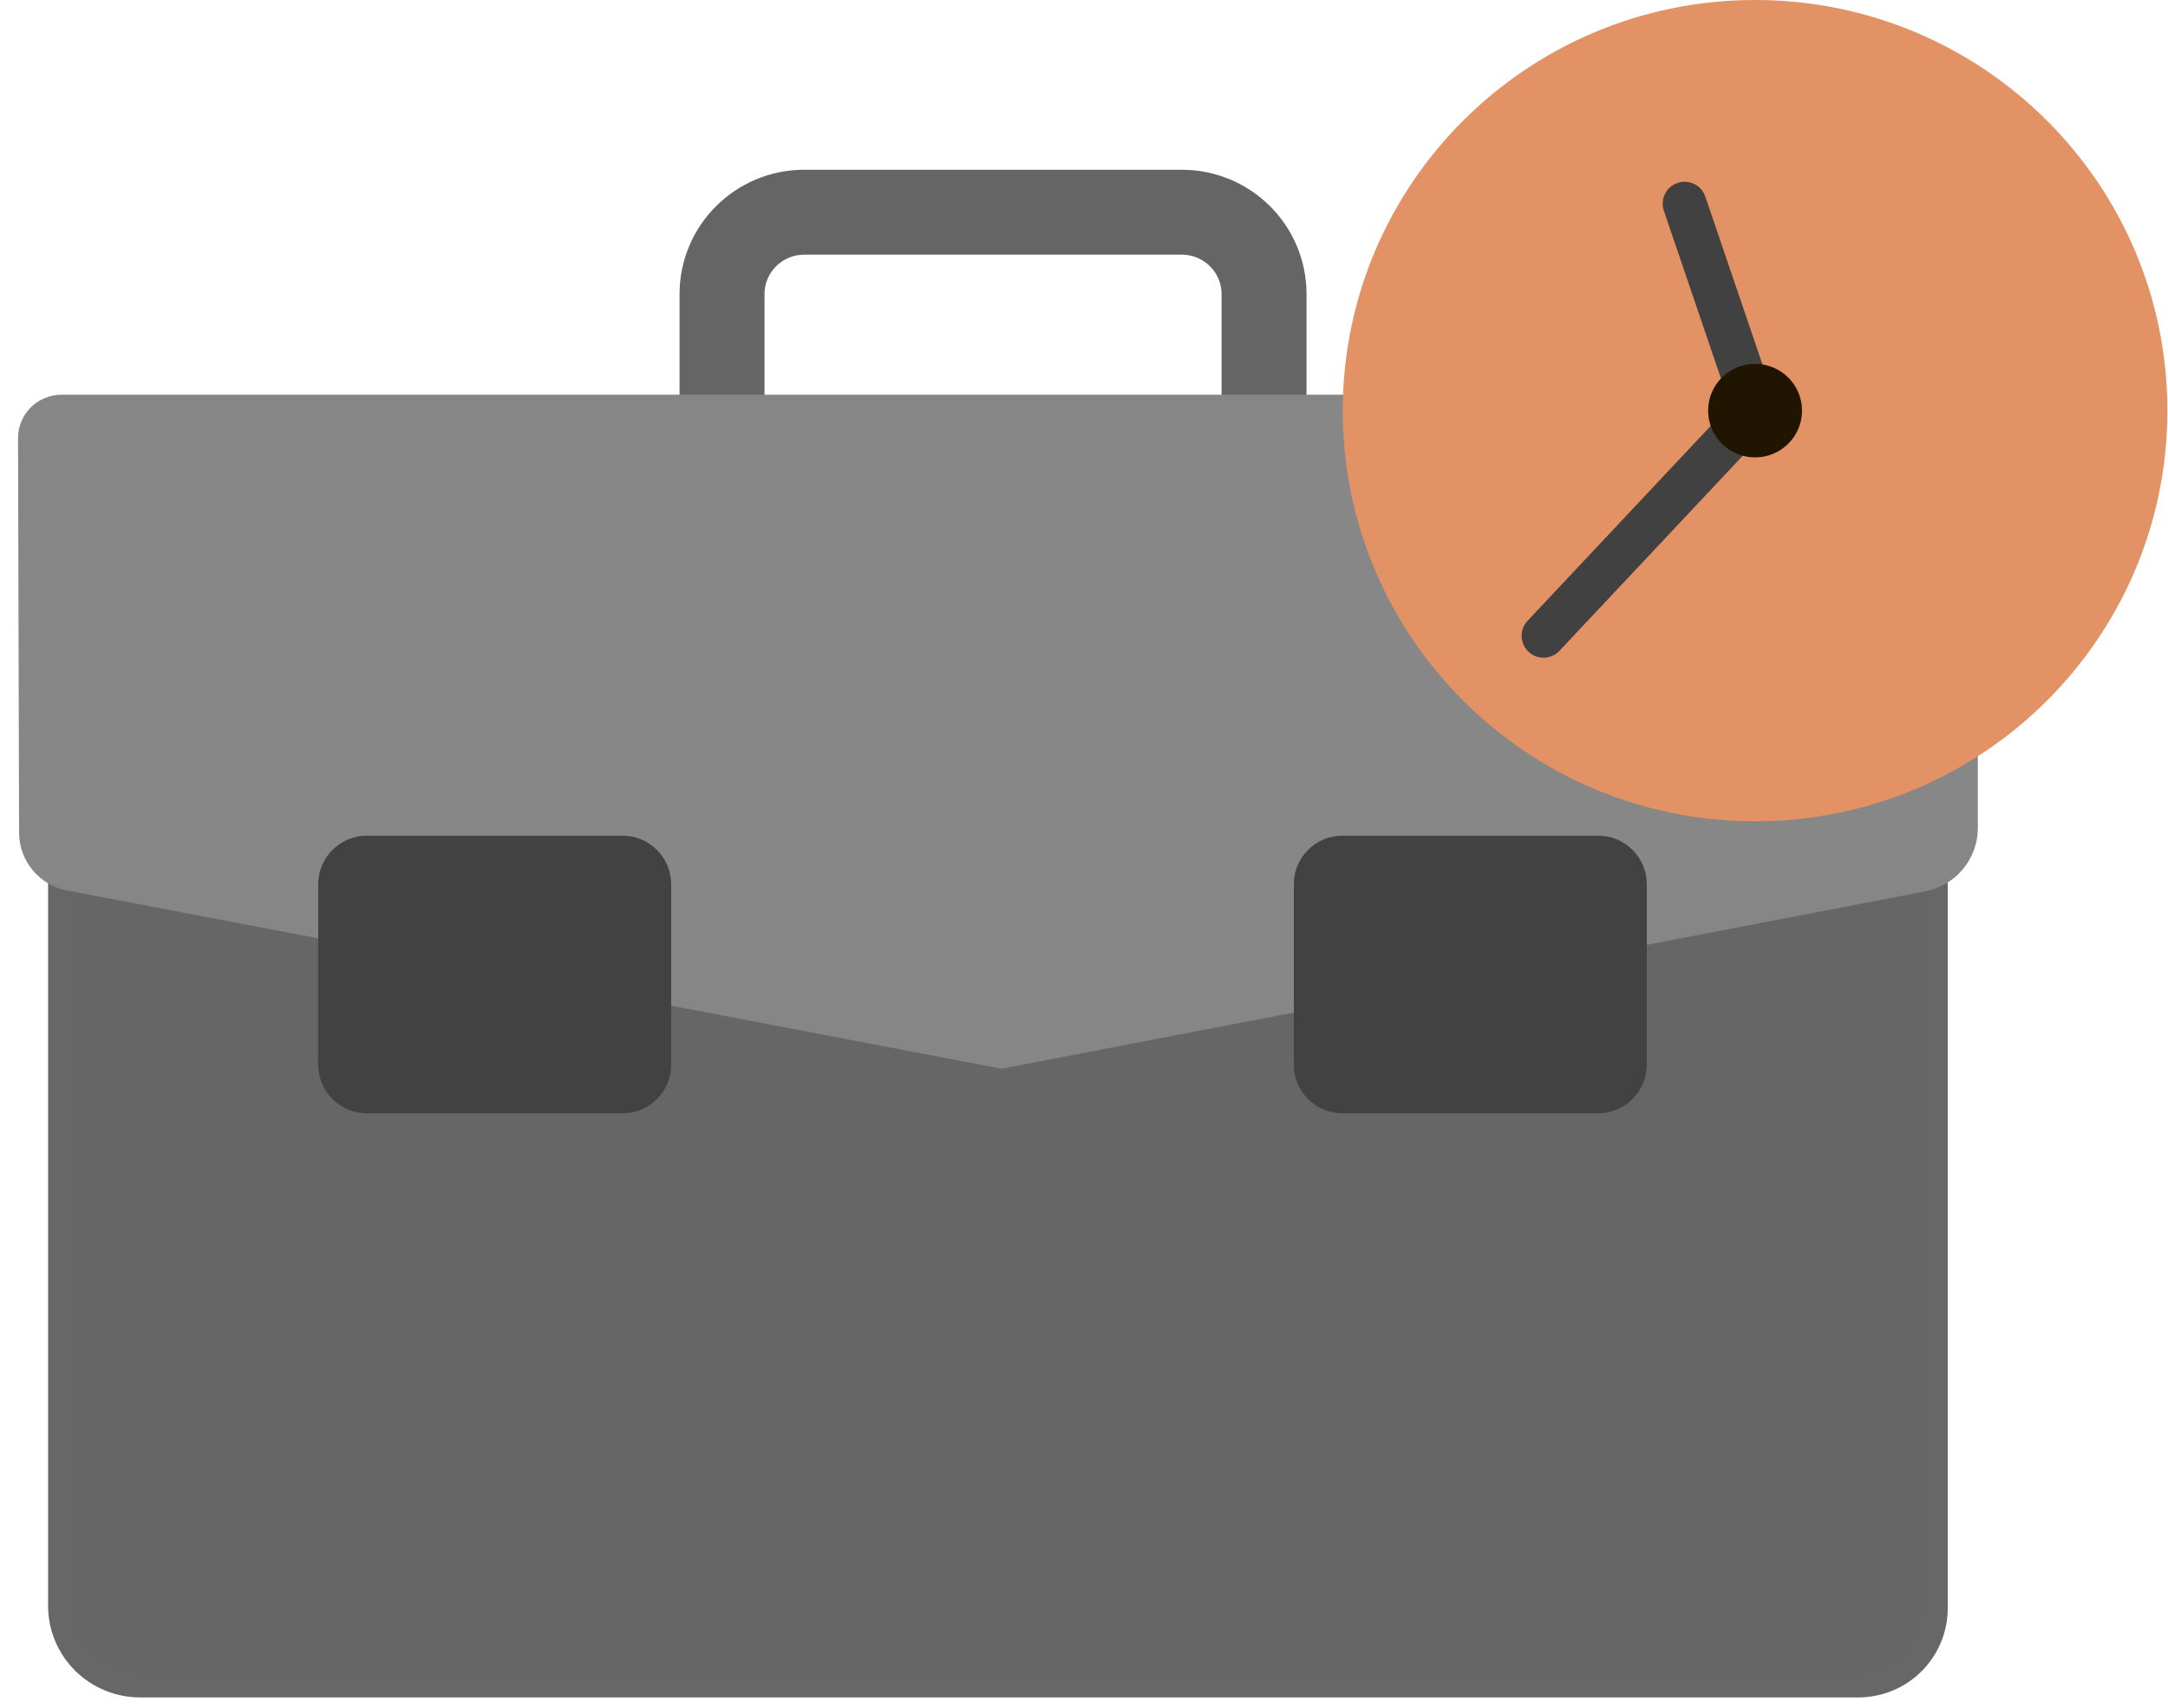 <svg width="99" height="78" viewBox="0 0 99 78" fill="none" xmlns="http://www.w3.org/2000/svg">
<path d="M2.724 22.616H88.412V73.46C88.412 74.399 88.038 75.299 87.372 75.963C86.705 76.627 85.801 77 84.859 77H6.397C5.424 77 4.49 76.615 3.801 75.929C3.112 75.244 2.725 74.314 2.724 73.344V22.616Z" fill="#676667" stroke="#686768" stroke-width="1.058" stroke-linecap="round" stroke-linejoin="round"/>
<path d="M53.966 9.693H36.726C34.652 9.693 32.971 11.367 32.971 13.434V21.14C32.971 23.206 34.652 24.881 36.726 24.881H53.966C56.04 24.881 57.722 23.206 57.722 21.14V13.434C57.722 11.367 56.04 9.693 53.966 9.693Z" stroke="#666566" stroke-width="3.88" stroke-linejoin="round"/>
<path d="M1 20.018L1.048 38.043C1.051 38.625 1.257 39.188 1.63 39.636C2.004 40.084 2.522 40.389 3.096 40.498L45.732 48.633L87.883 40.539C88.518 40.417 89.091 40.079 89.502 39.583C89.914 39.086 90.14 38.462 90.14 37.818V20.065C90.14 19.572 89.943 19.099 89.593 18.75C89.243 18.401 88.768 18.205 88.272 18.205H2.809C2.571 18.205 2.335 18.252 2.115 18.343C1.894 18.434 1.694 18.568 1.526 18.737C1.358 18.905 1.225 19.105 1.135 19.325C1.044 19.545 0.999 19.78 1 20.018Z" fill="#888787" stroke="#878686" stroke-width="0.353" stroke-miterlimit="10"/>
<path d="M28.424 38.345H16.755C15.624 38.345 14.707 39.259 14.707 40.386V48.633C14.707 49.76 15.624 50.674 16.755 50.674H28.424C29.555 50.674 30.472 49.76 30.472 48.633V40.386C30.472 39.259 29.555 38.345 28.424 38.345Z" fill="#434242" stroke="#434242" stroke-width="0.353" stroke-miterlimit="10"/>
<path d="M72.975 38.345H61.306C60.175 38.345 59.258 39.259 59.258 40.386V48.633C59.258 49.76 60.175 50.674 61.306 50.674H72.975C74.106 50.674 75.023 49.76 75.023 48.633V40.386C75.023 39.259 74.106 38.345 72.975 38.345Z" fill="#434242" stroke="#434242" stroke-width="0.353" stroke-miterlimit="10"/>
<path d="M80.144 37.512C90.542 37.512 98.972 29.115 98.972 18.756C98.972 8.397 90.542 0 80.144 0C69.746 0 61.316 8.397 61.316 18.756C61.316 29.115 69.746 37.512 80.144 37.512Z" fill="#E29265"/>
<path d="M70.483 29.04L80.144 18.756L76.925 9.302" stroke="#424141" stroke-width="2" stroke-miterlimit="10" stroke-linecap="round"/>
<path d="M80.144 20.892C81.328 20.892 82.288 19.936 82.288 18.756C82.288 17.576 81.328 16.62 80.144 16.62C78.96 16.62 78 17.576 78 18.756C78 19.936 78.96 20.892 80.144 20.892Z" fill="#201600"/>
</svg>

